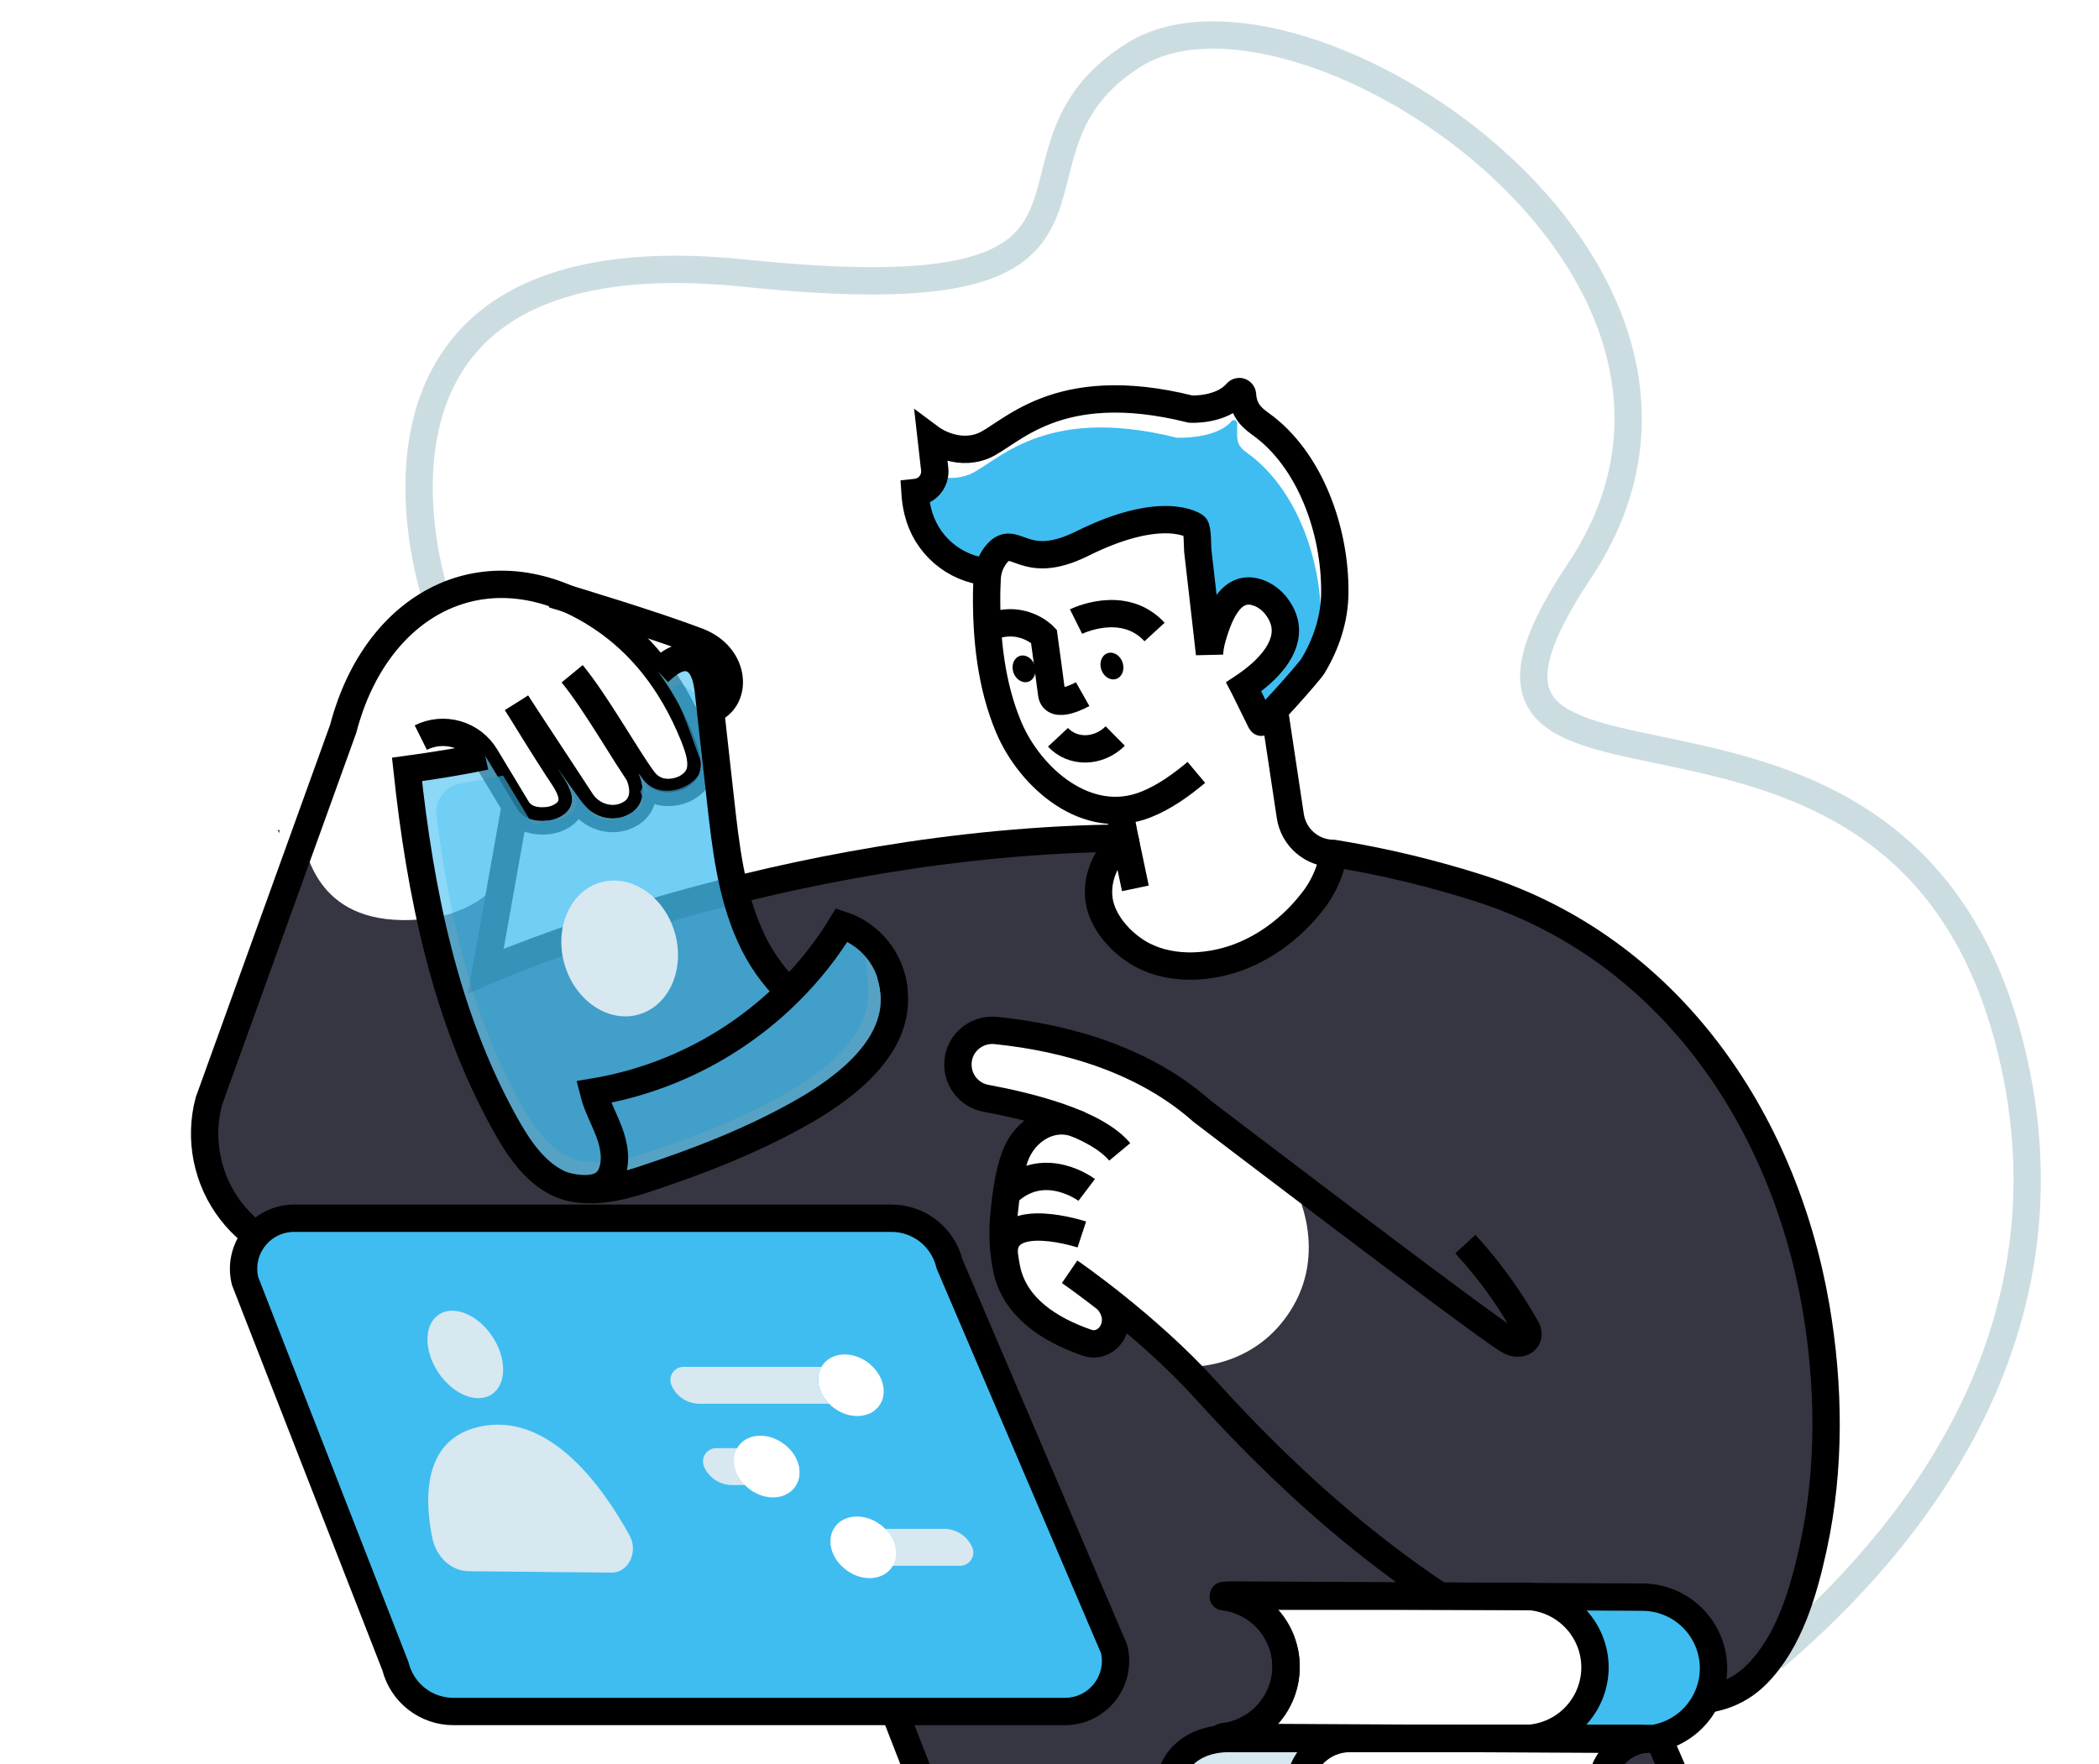 <svg width="420" height="353" viewBox="0 0 420 353" fill="none" xmlns="http://www.w3.org/2000/svg">
<g filter="url(#filter0_d_3_13)">
<path d="M87.16 115.266C87.16 115.266 62.291 41.678 149.036 50.66C235.781 59.641 194.335 27.07 227.114 6.857C259.893 -13.355 356.474 49.528 316.067 110.179C275.661 170.83 380.641 115.349 402.54 206.557C416.053 262.842 382.526 304.27 354.866 327.753" stroke="#CCDDE2" stroke-width="5.47" stroke-miterlimit="10"/>
<path d="M363.325 257.434C356.806 219.684 333.725 185.902 296.224 173.812C286.631 170.736 276.822 168.381 266.878 166.766V166.817C266.36 169.951 265.132 172.925 263.288 175.512C259.38 180.866 253.993 185.265 247.756 187.556C241.389 189.912 233.503 190.217 227.594 186.512C224.037 184.285 220.586 180.363 219.962 176.131C219.25 171.363 221.681 166.849 225.099 163.699C196.123 163.934 168.865 168.702 147.021 174.131C147.779 177.3 148.827 180.393 150.154 183.371C152.01 187.521 154.634 191.283 157.888 194.459C161.945 190.439 165.498 185.94 168.467 181.061C171.308 181.99 173.813 183.735 175.67 186.076C177.527 188.418 178.655 191.254 178.913 194.232V194.385C180.059 205.2 169.645 213.327 160.895 218.325C150.787 224.137 139.518 228.489 128.449 232.107C123.884 233.604 117.952 234.879 113.134 233.317C112.615 233.152 112.108 232.95 111.618 232.712C106.813 230.356 103.598 225.417 101.089 220.903C93.942 208.083 89.294 194.107 86.144 179.762C64.277 182.557 61.773 167.75 60.475 164.119L41.769 216.413C40.787 220.172 40.681 224.106 41.458 227.912C42.235 231.718 43.875 235.296 46.251 238.37C48.626 241.443 51.676 243.931 55.163 245.643C58.651 247.354 62.485 248.242 66.37 248.24H143.81L178.987 338.469L188.957 364.077H245.903C241.283 364.077 238.756 362.95 236.922 361.111C235.028 359.216 233.961 356.648 233.956 353.969C233.956 348.425 238.507 343.879 245.903 343.879H246.425C245.866 343.879 245.33 343.828 244.771 343.777C245.118 343.74 245.462 343.682 245.802 343.606C245.435 343.597 245.07 343.569 244.707 343.523C248.043 343.129 251.134 341.575 253.441 339.132C255.747 336.69 257.121 333.515 257.324 330.162C257.333 329.988 257.333 329.813 257.324 329.64V329.372C257.244 325.934 255.93 322.64 253.622 320.091C251.314 317.541 248.166 315.908 244.753 315.489C245.141 315.456 245.51 315.424 245.885 315.424C245.547 315.341 245.173 315.29 244.822 315.239C245.377 315.188 245.936 315.151 246.471 315.151L288.135 315.373L295.799 315.406H304.896C305.316 315.406 305.741 315.406 306.143 315.456L319.657 315.526L328.684 315.576C332.458 315.608 336.064 317.132 338.716 319.817C341.368 322.5 342.849 326.125 342.835 329.898C342.831 332.032 342.336 334.135 341.389 336.048C345.263 335.552 348.854 333.761 351.581 330.966C358.081 324.327 360.881 314.389 362.817 305.556C366.24 289.82 366.037 273.239 363.325 257.434ZM258.063 258.496C250.214 270.578 236.848 269.492 236.848 269.492C236.848 269.492 235.739 270.573 233.152 265.972C230.565 261.37 223.196 258.224 223.196 258.224C222.609 262.844 221.394 269.866 209.336 260.765C197.278 251.663 200.914 238.395 201.944 231.386C202.974 224.378 207.081 222.054 207.081 222.054L211.932 219.494C211.932 219.494 197.901 215.886 197.227 215.752C196.552 215.618 184.055 205.154 196.737 202.391C209.419 199.628 229.188 210.615 233.009 212.786C236.83 214.957 259.158 233.844 259.158 233.844C259.158 233.844 265.954 246.434 258.063 258.496Z" fill="#353642"/>
<path d="M86.125 179.771C86.125 179.771 96.7 178.486 100.66 170.937L97.209 190.3C97.209 190.3 139.278 175.978 146.994 174.13C146.994 174.13 149.479 190.156 159.375 194.458L169.585 181.475C169.585 181.475 182.387 184.709 178.885 202.155C175.384 219.6 126.947 234.18 118.733 233.843C110.519 233.506 101.676 228.452 92.621 201.291L86.125 179.771Z" fill="#353642"/>
<path d="M103.353 136.639C106.033 141 108.726 145.352 111.507 149.649C113.221 152.296 116.345 156.071 113.023 158.838C111.942 159.667 110.636 160.15 109.276 160.224C107.141 160.413 104.901 159.9 103.603 158.066L97.135 147.348C95.846 145.21 93.799 143.637 91.402 142.94C89.004 142.243 86.433 142.474 84.199 143.587" stroke="black" stroke-width="5.47" stroke-miterlimit="10"/>
<path d="M127.816 150.756C129.507 154.776 128.361 157.367 126.384 158.67C123.15 160.791 118.821 159.774 116.529 156.679L103.376 136.66" stroke="black" stroke-width="5.47" stroke-miterlimit="10"/>
<path d="M114.487 130.818C119.274 136.639 125.312 147.45 128.652 151.963C131.992 156.477 137.158 153.756 137.158 153.756C141.353 151.497 140.641 147.75 138.807 143.199C134.289 132.028 127.839 124.599 120.646 119.73C98.354 104.65 75.485 115.775 68.68 141.804L41.769 216.412C40.787 220.172 40.681 224.106 41.458 227.912C42.235 231.718 43.875 235.296 46.251 238.37C48.626 241.443 51.676 243.931 55.163 245.643C58.651 247.353 62.485 248.242 66.37 248.239H143.81L188.971 364.081" stroke="black" stroke-width="5.47" stroke-miterlimit="10"/>
<path d="M142.138 138.075C147.682 136.153 147.428 127.311 139.56 124.326C130.87 121.027 115.439 116.361 111.563 115.197C111.539 115.178 111.51 115.167 111.48 115.165C111.207 115.081 111.018 115.012 110.87 114.98L110.653 114.91" stroke="black" stroke-width="5.47" stroke-miterlimit="10"/>
<path d="M224.051 226.488C219.2 220.657 205.922 217.354 197.255 215.755C195.798 215.482 194.47 214.742 193.469 213.648C192.47 212.554 191.852 211.165 191.711 209.689C191.61 208.694 191.725 207.689 192.048 206.742C192.564 205.288 193.554 204.05 194.859 203.225C196.163 202.401 197.706 202.039 199.241 202.196C214.025 203.693 229.271 208.345 240.549 218.366C240.549 218.366 295.217 260.084 301.745 264.145C304.439 265.781 306.952 263.85 305.127 261.281L304.554 260.301C301.341 254.787 297.538 249.638 293.212 244.945" stroke="black" stroke-width="5.47" stroke-miterlimit="10"/>
<path d="M225.062 163.693C156.308 164.266 97.209 190.295 97.209 190.295L103.108 157.225" stroke="black" stroke-width="5.47" stroke-miterlimit="10"/>
<path d="M331.849 343.674C331.849 343.674 324.36 341.978 322.369 347.975C320.378 353.972 318.299 363.512 332.616 364.076C346.933 364.639 338.525 361.826 337.698 357.192C336.871 352.558 331.849 343.674 331.849 343.674Z" fill="#353642"/>
<path d="M217.444 234.098C217.444 234.098 209.364 227.972 202.087 234.181C201.781 234.451 201.513 234.762 201.292 235.105" stroke="black" stroke-width="5.47" stroke-miterlimit="10"/>
<g opacity="0.77">
<path opacity="0.77" d="M116.502 156.657C118.812 159.757 123.136 160.769 126.356 158.644C128.31 157.35 129.456 154.772 127.807 150.79C128.107 151.229 128.38 151.617 128.648 151.973C131.983 156.505 137.153 153.774 137.153 153.774C141.348 151.515 140.641 147.768 138.807 143.213C137.012 138.701 134.657 134.433 131.798 130.508C133.67 128.757 135.892 126.988 138.234 127.764C140.761 128.605 141.468 131.774 141.755 134.417C141.889 135.645 142.023 136.861 142.156 138.089L144.18 156.181C144.855 162.187 145.529 168.281 146.994 174.144C147.751 177.314 148.799 180.407 150.126 183.384C151.983 187.534 154.606 191.296 157.86 194.472C161.918 190.452 165.47 185.953 168.44 181.074C171.28 182.003 173.785 183.748 175.642 186.09C177.499 188.432 178.627 191.267 178.885 194.246V194.398C180.031 205.213 169.618 213.34 160.867 218.339C150.759 224.151 139.491 228.503 128.421 232.12C123.857 233.617 117.925 234.892 113.106 233.331C112.587 233.165 112.081 232.963 111.591 232.726C106.786 230.369 103.57 225.431 101.062 220.917C89.05 199.318 84.06 174.518 81.431 149.958C86.689 149.233 91.928 148.424 97.102 147.311C97.102 147.311 97.102 147.348 97.135 147.362L103.099 157.253L103.589 158.076C104.882 159.924 107.123 160.418 109.262 160.233C110.622 160.166 111.929 159.682 113.004 158.847C116.321 156.075 113.208 152.314 111.489 149.667" fill="white"/>
<path opacity="0.77" d="M116.502 156.657C118.812 159.757 123.136 160.769 126.356 158.644C128.31 157.35 129.456 154.772 127.807 150.79C128.107 151.229 128.38 151.617 128.648 151.973C131.983 156.505 137.153 153.774 137.153 153.774C141.348 151.515 140.641 147.768 138.807 143.213C137.012 138.701 134.657 134.433 131.798 130.508C133.67 128.757 135.892 126.988 138.234 127.764C140.761 128.605 141.468 131.774 141.755 134.417C141.889 135.645 142.023 136.861 142.156 138.089L144.18 156.181C144.855 162.187 145.529 168.281 146.994 174.144C147.751 177.314 148.799 180.407 150.126 183.384C151.983 187.534 154.606 191.296 157.86 194.472C161.918 190.452 165.47 185.953 168.44 181.074C171.28 182.003 173.785 183.748 175.642 186.09C177.499 188.432 178.627 191.267 178.885 194.246V194.398C180.031 205.213 169.618 213.34 160.867 218.339C150.759 224.151 139.491 228.503 128.421 232.12C123.857 233.617 117.925 234.892 113.106 233.331C112.587 233.165 112.081 232.963 111.591 232.726C106.786 230.369 103.57 225.431 101.062 220.917C89.05 199.318 84.06 174.518 81.431 149.958C86.689 149.233 91.928 148.424 97.102 147.311C97.102 147.311 97.102 147.348 97.135 147.362L103.099 157.253L103.589 158.076C104.882 159.924 107.123 160.418 109.262 160.233C110.622 160.166 111.929 159.682 113.004 158.847C116.321 156.075 113.208 152.314 111.489 149.667" fill="#3FBDF1"/>
<path opacity="0.77" d="M117.92 158.122C119.967 160.894 123.464 160.543 126.356 158.644C128.102 157.489 129.535 157.826 128.061 154.264C128.333 154.652 128.37 153.34 128.611 153.631C131.591 157.678 128.648 151.959 128.648 151.959C132.806 157.212 141.856 152.264 140.198 148.203C138.442 143.827 136.594 137.359 134.252 134.125C136.1 132.379 135.744 132.638 138.096 134.028C138.727 134.434 139.256 134.982 139.64 135.627C140.024 136.272 140.253 136.998 140.308 137.748C140.498 139.508 140.687 141.194 140.877 142.913L142.679 159.083C143.284 164.456 143.884 169.884 145.192 175.114C145.868 177.942 146.805 180.701 147.992 183.356C149.646 187.011 154.958 193.095 157.86 195.881C161.468 192.301 165.792 185.717 168.44 181.342C173.522 182.903 173.3 187.764 173.66 193.072V193.211C174.686 202.862 165.39 210.111 157.601 214.578C148.574 219.766 138.516 223.647 128.634 226.881C124.559 228.221 119.264 229.376 114.963 227.962C114.499 227.816 114.047 227.635 113.609 227.422C109.322 225.315 106.448 220.912 104.208 216.879C94.4 199.263 89.849 179.263 87.345 159.212C87.161 157.712 87.567 156.199 88.477 154.992C89.387 153.785 90.73 152.979 92.224 152.744C95.037 152.282 97.841 151.82 100.627 151.201L100.706 151.238L106.028 160.067C107.188 161.707 107.377 160.423 109.285 160.256C110.491 160.15 112.829 159.914 113.762 159.134C116.723 156.666 115.051 155.645 113.517 153.285" fill="#3FBDF1"/>
</g>
<path d="M216.469 243.015C216.469 243.015 201.126 237.97 200.895 246.452" stroke="black" stroke-width="5.47" stroke-miterlimit="10"/>
<path opacity="0.54" d="M79.13 329.421L49.04 252.331C48.667 250.84 48.64 249.283 48.959 247.778C49.278 246.275 49.936 244.863 50.882 243.651C51.828 242.439 53.038 241.459 54.421 240.785C55.803 240.111 57.32 239.76 58.858 239.76H178.377C181.061 239.76 183.667 240.663 185.775 242.324C187.882 243.985 189.37 246.308 189.997 248.917L222.937 325.988C223.293 327.475 223.308 329.023 222.98 330.516C222.651 332.009 221.989 333.409 221.043 334.609C220.096 335.81 218.89 336.78 217.514 337.448C216.139 338.115 214.63 338.462 213.101 338.462H90.722C88.058 338.464 85.471 337.575 83.37 335.936C81.27 334.298 79.778 332.005 79.13 329.421Z" fill="white"/>
<path d="M221.463 256.018C221.463 256.018 223.954 258.3 223.006 261.562C222.304 263.978 219.902 265.503 217.523 264.676C209.946 262.057 203.122 257.607 201.459 250.045C200.673 246.215 200.503 242.285 200.955 238.402C201.32 234.803 201.851 230.918 203.062 227.494C204.91 222.237 210.569 218.573 216.063 221.105" stroke="black" stroke-width="5.47" stroke-miterlimit="10"/>
<path d="M79.13 329.421L49.04 252.331C48.667 250.84 48.64 249.283 48.959 247.778C49.278 246.275 49.936 244.863 50.882 243.651C51.828 242.439 53.038 241.459 54.421 240.785C55.803 240.111 57.32 239.76 58.858 239.76H178.377C181.061 239.76 183.667 240.663 185.775 242.324C187.882 243.985 189.37 246.308 189.997 248.917L222.937 325.988C223.293 327.475 223.308 329.023 222.98 330.516C222.651 332.009 221.989 333.409 221.043 334.609C220.096 335.81 218.89 336.78 217.514 337.448C216.139 338.115 214.63 338.462 213.101 338.462H90.722C88.058 338.464 85.471 337.575 83.37 335.936C81.27 334.298 79.778 332.005 79.13 329.421Z" fill="#3FBDF1"/>
<path d="M79.13 329.421L49.04 252.331C48.667 250.84 48.64 249.283 48.959 247.778C49.278 246.275 49.936 244.863 50.882 243.651C51.828 242.439 53.038 241.459 54.421 240.785C55.803 240.111 57.32 239.76 58.858 239.76H178.377C181.061 239.76 183.667 240.663 185.775 242.324C187.882 243.985 189.37 246.308 189.997 248.917L222.937 325.988C223.293 327.475 223.308 329.023 222.98 330.516C222.651 332.009 221.989 333.409 221.043 334.609C220.096 335.81 218.89 336.78 217.514 337.448C216.139 338.115 214.63 338.462 213.101 338.462H90.722C88.058 338.464 85.471 337.575 83.37 335.936C81.27 334.298 79.778 332.005 79.13 329.421Z" stroke="black" stroke-width="5.47" stroke-linecap="square" stroke-linejoin="round"/>
<path d="M83.533 326.316L55.772 255.168C55.428 253.792 55.404 252.355 55.698 250.968C55.993 249.581 56.6 248.278 57.474 247.161C58.347 246.043 59.464 245.139 60.738 244.517C62.013 243.895 63.413 243.572 64.832 243.572H175.092C177.568 243.571 179.972 244.404 181.916 245.936C183.861 247.468 185.233 249.61 185.811 252.017L216.206 323.124C216.534 324.496 216.547 325.924 216.244 327.302C215.941 328.68 215.329 329.971 214.455 331.078C213.582 332.185 212.469 333.081 211.2 333.696C209.931 334.312 208.538 334.632 207.128 334.632H94.224C91.77 334.634 89.386 333.817 87.45 332.311C85.513 330.804 84.135 328.695 83.533 326.316Z" fill="#3FBDF1"/>
<path d="M319.509 315.155L340.65 364.076" stroke="black" stroke-width="5.47" stroke-miterlimit="10"/>
<path d="M223.159 143.277C219.731 146.663 214.612 146.659 211.697 143.526" stroke="black" stroke-width="5.47" stroke-miterlimit="10"/>
<path d="M131.798 130.493C133.67 128.742 135.892 126.973 138.234 127.749C140.761 128.59 141.468 131.759 141.755 134.402C142.564 141.664 143.373 148.92 144.18 156.167C145.206 165.407 146.287 174.868 150.126 183.36C151.983 187.51 154.606 191.272 157.86 194.448" stroke="black" stroke-width="5.47" stroke-miterlimit="10"/>
<path d="M178.885 194.392V194.24C178.627 191.262 177.499 188.426 175.642 186.084C173.785 183.743 171.28 181.998 168.44 181.068C165.47 185.948 161.918 190.447 157.86 194.466C147.221 205.045 133.555 212.051 118.756 214.513C119.468 217.345 120.932 219.923 121.944 222.648C122.956 225.374 123.459 228.53 122.23 231.158C120.678 234.513 116.224 234.074 113.129 233.33C113.097 233.33 113.078 233.33 113.046 233.33" stroke="black" stroke-width="5.47" stroke-miterlimit="10"/>
<path d="M97.112 147.306C91.937 148.42 86.698 149.228 81.44 149.954C84.069 174.514 89.04 199.314 101.071 220.912C103.579 225.426 106.795 230.365 111.6 232.721C112.09 232.959 112.596 233.161 113.115 233.326C117.934 234.911 123.866 233.613 128.43 232.116C139.518 228.494 150.768 224.146 160.877 218.334C169.604 213.331 180.017 205.209 178.895 194.393C178.786 193.202 178.543 192.027 178.169 190.891" stroke="black" stroke-width="5.47" stroke-miterlimit="10"/>
<path d="M183.635 98.314C184.41 101.548 186.18 104.455 188.696 106.629C191.211 108.802 194.345 110.131 197.657 110.428C197.931 109.095 198.528 107.848 199.394 106.797C203.09 102.441 204.665 110.613 216.488 104.746C232.87 96.596 239.089 101.272 239.089 101.272C239.634 101.678 239.551 105.429 239.643 106.113C240.105 110.008 240.521 113.884 240.978 117.774C241.255 120.149 241.528 122.505 241.787 124.861C242.01 124.46 242.257 124.073 242.526 123.701C244.018 118.421 246.684 112.184 252.431 114.868C253.595 115.436 254.608 116.27 255.388 117.303C259.2 122.311 256.312 127.148 252.325 130.728C251.326 131.84 250.209 132.838 248.994 133.709C249.65 135.067 252.33 140.459 252.33 140.477C252.607 141.022 261.972 130.423 262.669 129.268C263.711 126.439 264.27 123.455 264.323 120.44C264.476 108.045 259.431 93.616 249.391 86.506C246.901 84.746 247.696 83.05 247.543 80.657C247.533 80.528 247.483 80.405 247.401 80.304C247.319 80.203 247.208 80.13 247.084 80.093C246.959 80.057 246.827 80.059 246.703 80.099C246.58 80.14 246.472 80.216 246.393 80.32C243.247 83.942 235.457 83.582 235.457 83.582C208.421 76.809 199.334 88.83 193.877 90.974C191.651 91.817 189.201 91.858 186.947 91.089C186.815 91.835 186.481 92.53 185.982 93.1C185.482 93.67 184.837 94.093 184.115 94.323L184.254 95.575C184.372 96.532 184.153 97.501 183.635 98.314Z" fill="#3FBDF1"/>
<path d="M197.675 110.448C194.364 110.151 191.23 108.822 188.714 106.649C186.198 104.476 184.428 101.567 183.653 98.335C183.35 97.095 183.158 95.83 183.08 94.556L183.293 94.533C183.584 94.511 183.87 94.448 184.143 94.348C184.865 94.118 185.51 93.695 186.01 93.125C186.508 92.555 186.843 91.859 186.975 91.114C187.06 90.7 187.077 90.276 187.026 89.857L186.333 83.74C186.333 83.74 191.221 87.376 196.645 85.251C202.069 83.126 211.175 71.105 238.225 77.859C238.225 77.859 244.332 78.219 247.465 74.597C247.544 74.494 247.652 74.417 247.775 74.377C247.899 74.336 248.031 74.334 248.156 74.371C248.28 74.407 248.391 74.481 248.473 74.581C248.555 74.682 248.605 74.805 248.615 74.934C248.777 77.332 249.664 79.028 252.159 80.783C262.198 87.898 267.243 102.322 267.086 114.717C267.04 119.859 265.33 124.937 262.692 129.293C261.995 130.448 252.63 141.047 252.353 140.502C252.353 140.502 249.673 135.092 249.017 133.733L248.86 133.433L249.16 133.234C250.276 132.477 251.34 131.648 252.348 130.753C256.331 127.173 259.223 122.336 255.411 117.328C254.631 116.295 253.618 115.46 252.454 114.893C246.689 112.209 244.041 118.446 242.549 123.726C242.259 124.735 242.081 125.773 242.018 126.822C241.948 126.175 241.879 125.551 241.81 124.904C241.551 122.548 241.279 120.192 241.001 117.817C240.539 113.927 240.105 110.051 239.666 106.156C239.597 105.491 239.666 101.721 239.112 101.315C239.112 101.315 232.889 96.639 216.511 104.789C204.688 110.656 203.113 102.479 199.417 106.84C198.551 107.891 197.955 109.138 197.68 110.472C197.595 110.9 197.541 111.334 197.518 111.77C197.509 111.826 197.509 111.884 197.518 111.941C197.463 112.897 197.444 113.849 197.421 114.782C197.333 123.786 198.322 133.193 201.856 141.555C206.153 151.691 217.523 161.689 229.345 156.963C233.041 155.48 236.354 153.091 239.384 150.555" stroke="black" stroke-width="5.47" stroke-miterlimit="10"/>
<path d="M205.766 132.409C206.941 132.016 207.509 130.543 207.033 129.121C206.557 127.698 205.218 126.863 204.041 127.257C202.866 127.65 202.298 129.123 202.774 130.545C203.25 131.968 204.59 132.803 205.766 132.409Z" fill="black"/>
<path d="M223.357 131.846C224.532 131.453 225.1 129.98 224.624 128.557C224.148 127.135 222.809 126.3 221.632 126.694C220.457 127.087 219.889 128.56 220.365 129.982C220.841 131.405 222.18 132.24 223.357 131.846Z" fill="black"/>
<path d="M216.631 134.893C216.631 134.893 210.777 138.215 210.422 134.768C210.311 133.706 208.879 123.297 208.879 123.297C208.879 123.297 204.148 118.284 196.899 121.989" stroke="black" stroke-width="5.47" stroke-miterlimit="10"/>
<path d="M215.314 120.38C215.314 120.38 224.767 115.658 231.022 122.464" stroke="black" stroke-width="5.47" stroke-miterlimit="10"/>
<path d="M223.981 158.122L225.067 163.693C221.644 166.849 219.223 171.372 219.93 176.135C220.558 180.358 224.014 184.289 227.557 186.502C233.48 190.198 241.357 189.907 247.733 187.556C253.965 185.246 259.357 180.861 263.265 175.511C265.106 172.925 266.332 169.953 266.85 166.821V166.766" stroke="black" stroke-width="5.47" stroke-miterlimit="10"/>
<path d="M225.067 163.693L227.183 173.755" stroke="black" stroke-width="5.47" stroke-miterlimit="10"/>
<path d="M254.991 138.076L258.188 159.304C258.503 161.383 259.553 163.279 261.148 164.648C262.743 166.017 264.776 166.769 266.878 166.766C276.828 168.378 286.643 170.732 296.243 173.807C333.743 185.902 356.825 219.683 363.344 257.429C366.056 273.234 366.259 289.81 362.854 305.527C360.918 314.375 358.118 324.312 351.618 330.937C343.177 339.577 330.223 336.02 320.248 332.116C289.28 320.071 263.524 298.644 241.283 274.111C229.391 260.991 214.025 250.476 214.025 250.476" stroke="black" stroke-width="5.47" stroke-miterlimit="10"/>
<path d="M93.767 310.393C90.292 310.36 87.266 307.556 86.486 303.652C84.942 295.974 84.536 284.1 95.795 281.509C109.863 278.275 120.683 293.595 125.986 303.278C127.77 306.512 125.751 310.67 122.429 310.67L93.767 310.393Z" fill="#D7E8F0"/>
<path d="M98.411 274.989C101.397 273.001 101.444 267.82 98.513 263.417C95.583 259.013 90.787 257.054 87.8 259.042C84.813 261.03 84.767 266.21 87.697 270.614C90.628 275.017 95.424 276.976 98.411 274.989Z" fill="#D7E8F0"/>
<path d="M329.604 343.928C329.387 343.96 329.142 343.992 328.929 344.043H328.846L295.984 343.872L246.675 343.618C246.485 343.618 246.301 343.618 246.116 343.618C245.749 343.609 245.384 343.582 245.021 343.535C248.362 343.147 251.458 341.593 253.766 339.146C256.074 336.7 257.445 333.518 257.638 330.16C257.647 329.986 257.647 329.812 257.638 329.638V329.37C257.625 326.085 256.48 322.904 254.396 320.364C252.313 317.824 249.418 316.078 246.199 315.422C245.862 315.339 245.492 315.288 245.136 315.237C245.695 315.187 246.25 315.15 246.79 315.15L288.449 315.371L296.118 315.404L306.462 315.454C310.004 315.778 313.298 317.411 315.7 320.034C318.101 322.657 319.438 326.081 319.449 329.638C319.449 330.309 319.399 330.98 319.297 331.643C318.804 335.029 317.113 338.126 314.53 340.37C311.947 342.614 308.646 343.857 305.224 343.872H330.255C328.814 343.872 329.216 343.872 329.604 343.928Z" fill="white"/>
<path d="M262.946 361.111C263.885 362.055 265.002 362.803 266.232 363.313C267.462 363.822 268.781 364.081 270.112 364.077H245.912C241.292 364.077 238.77 362.95 236.931 361.111C235.042 359.213 233.978 356.646 233.97 353.969C233.97 348.425 238.516 343.879 245.912 343.879H270.112C268.114 343.875 266.16 344.465 264.498 345.574C262.836 346.682 261.54 348.259 260.775 350.105C260.01 351.951 259.81 353.982 260.201 355.941C260.592 357.901 261.555 359.7 262.969 361.111H262.946Z" fill="#D7E8F0"/>
<path d="M342.868 329.892C342.862 332.026 342.365 334.13 341.417 336.041C340.74 337.486 339.811 338.799 338.673 339.917C336.797 341.776 334.44 343.077 331.868 343.673C330.807 343.918 329.722 344.043 328.634 344.043C328.855 343.992 329.096 343.96 329.308 343.928C328.92 343.891 328.518 343.877 329.964 343.877H304.928C308.352 343.864 311.657 342.621 314.242 340.376C316.826 338.13 318.519 335.031 319.01 331.643C319.112 330.98 319.163 330.309 319.163 329.638C319.152 326.081 317.814 322.656 315.412 320.032C313.009 317.409 309.714 315.777 306.171 315.454L319.685 315.524L328.712 315.575C332.485 315.606 336.091 317.13 338.743 319.813C341.396 322.496 342.879 326.119 342.868 329.892Z" fill="#3FBDF1"/>
<path d="M342.868 329.888C342.84 333.663 341.317 337.273 338.632 339.927C335.948 342.581 332.321 344.063 328.546 344.049L246.347 343.624C245.797 343.624 245.247 343.582 244.693 343.527C248.158 343.134 251.358 341.484 253.688 338.889C256.017 336.294 257.314 332.935 257.333 329.448C257.351 325.961 256.089 322.589 253.787 319.97C251.484 317.351 248.301 315.667 244.841 315.238C245.39 315.181 245.942 315.153 246.495 315.155L328.694 315.58C332.468 315.606 336.079 317.126 338.735 319.807C341.392 322.489 342.877 326.114 342.868 329.888Z" stroke="black" stroke-width="5.47" stroke-linecap="square" stroke-linejoin="round"/>
<path d="M319.153 329.634C319.146 333.408 317.643 337.025 314.975 339.694C312.306 342.363 308.689 343.865 304.914 343.873H246.43C245.877 343.869 245.325 343.838 244.776 343.78C248.238 343.369 251.43 341.702 253.746 339.095C256.061 336.488 257.34 333.123 257.34 329.636C257.34 326.149 256.061 322.784 253.746 320.177C251.43 317.57 248.238 315.903 244.776 315.492C245.326 315.441 245.88 315.404 246.43 315.404H304.914C308.687 315.412 312.302 316.914 314.97 319.581C317.638 322.247 319.142 325.862 319.153 329.634Z" stroke="black" stroke-width="5.47" stroke-linecap="square" stroke-linejoin="round"/>
<path d="M233.97 353.971C233.969 355.296 234.23 356.609 234.738 357.833C235.245 359.057 235.989 360.169 236.927 361.105C238.775 362.953 241.283 364.075 245.908 364.075H329.959C328.513 364.075 328.906 364.048 329.299 364.011C326.84 363.721 324.572 362.539 322.926 360.688C321.281 358.838 320.372 356.448 320.372 353.971C320.372 351.495 321.281 349.105 322.926 347.254C324.572 345.404 326.84 344.222 329.299 343.932C328.906 343.895 328.513 343.867 329.959 343.867H245.908C238.507 343.872 233.97 348.418 233.97 353.971Z" stroke="black" stroke-width="5.47" stroke-linecap="square" stroke-linejoin="round"/>
<path d="M259.98 353.971C259.986 356.65 261.053 359.216 262.946 361.109C264.84 363.003 267.407 364.069 270.084 364.075H328.125C328.513 364.075 328.906 364.048 329.299 364.011C326.84 363.721 324.572 362.539 322.926 360.688C321.281 358.838 320.372 356.448 320.372 353.971C320.372 351.495 321.281 349.105 322.926 347.254C324.572 345.404 326.84 344.222 329.299 343.932C328.906 343.895 328.513 343.867 328.125 343.867H270.084C267.407 343.875 264.841 344.942 262.948 346.835C261.054 348.728 259.988 351.294 259.98 353.971Z" stroke="black" stroke-width="5.47" stroke-linecap="square" stroke-linejoin="round"/>
<path d="M165.894 276.883H139.967C138.78 276.881 137.62 276.534 136.628 275.884C135.635 275.235 134.853 274.311 134.376 273.224C134.193 272.82 134.114 272.375 134.148 271.932C134.181 271.489 134.327 271.062 134.57 270.69C134.814 270.319 135.147 270.015 135.54 269.807C135.933 269.599 136.371 269.493 136.816 269.5H164.379C163.08 271.686 163.741 274.721 165.894 276.883Z" fill="#D7E8F0"/>
<path d="M182.66 274.212C182.659 274.919 182.378 275.596 181.878 276.095C181.378 276.595 180.701 276.877 179.994 276.877H165.894C163.741 274.72 163.08 271.685 164.379 269.485H176.83C178.015 269.486 179.174 269.83 180.167 270.476C181.16 271.122 181.944 272.043 182.424 273.126C182.574 273.469 182.654 273.838 182.66 274.212Z" fill="#3FBDF1"/>
<path d="M176.174 276.883C176.101 277.023 176.016 277.158 175.919 277.285C174.071 279.812 170.057 280.057 166.938 277.774C166.569 277.502 166.221 277.204 165.894 276.883C163.741 274.725 163.08 271.69 164.379 269.491C164.452 269.35 164.537 269.215 164.633 269.089C166.481 266.543 170.477 266.317 173.596 268.58C173.971 268.861 174.325 269.17 174.654 269.504C176.788 271.653 177.453 274.67 176.174 276.883Z" fill="white"/>
<path d="M189.179 290.489C189.174 291.197 188.89 291.874 188.387 292.372C187.886 292.871 187.207 293.15 186.499 293.15H159.292C160.604 290.942 159.948 287.93 157.791 285.758H183.348C184.535 285.759 185.696 286.105 186.69 286.753C187.683 287.402 188.466 288.326 188.943 289.413C189.096 289.752 189.176 290.118 189.179 290.489Z" fill="#3FBDF1"/>
<path d="M159.292 293.149H146.49C145.305 293.15 144.145 292.806 143.152 292.16C142.158 291.514 141.374 290.592 140.895 289.509C140.744 289.169 140.664 288.804 140.66 288.432C140.659 288.083 140.728 287.736 140.861 287.413C140.995 287.09 141.19 286.797 141.438 286.549C141.685 286.302 141.979 286.106 142.302 285.972C142.625 285.839 142.971 285.771 143.321 285.771H157.791C159.948 287.929 160.618 290.941 159.292 293.149Z" fill="#D7E8F0"/>
<path d="M159.292 293.15C159.232 293.295 159.153 293.431 159.056 293.556C157.208 296.097 153.208 296.328 150.094 294.06C149.717 293.779 149.362 293.47 149.031 293.136C146.892 290.978 146.236 287.966 147.516 285.744C147.59 285.601 147.675 285.466 147.77 285.337C149.618 282.81 153.633 282.565 156.746 284.852C157.117 285.121 157.466 285.419 157.791 285.744C159.948 287.929 160.618 290.941 159.292 293.15Z" fill="white"/>
<path d="M168.356 309.307H152.066C150.882 309.305 149.723 308.961 148.73 308.315C147.737 307.668 146.953 306.749 146.472 305.666C146.288 305.26 146.21 304.815 146.244 304.372C146.279 303.928 146.424 303.5 146.668 303.127C146.912 302.755 147.245 302.449 147.638 302.24C148.031 302.03 148.47 301.923 148.916 301.928H166.841C165.557 304.141 166.217 307.149 168.356 309.307Z" fill="#3FBDF1"/>
<path d="M194.755 306.664C194.751 307.366 194.469 308.039 193.971 308.535C193.472 309.03 192.797 309.307 192.094 309.306H168.356C166.217 307.149 165.557 304.136 166.841 301.914H188.925C190.111 301.914 191.272 302.26 192.266 302.909C193.259 303.558 194.042 304.482 194.52 305.569C194.672 305.914 194.752 306.286 194.755 306.664Z" fill="#D7E8F0"/>
<path d="M178.636 309.307C178.562 309.449 178.477 309.584 178.382 309.713C176.534 312.254 172.538 312.485 169.419 310.217C169.044 309.935 168.691 309.626 168.361 309.293C166.222 307.135 165.561 304.123 166.846 301.901C166.916 301.758 167 301.622 167.095 301.494C168.943 298.967 172.958 298.75 176.077 301.009C176.447 301.278 176.796 301.576 177.121 301.901C179.274 304.086 179.93 307.117 178.636 309.307Z" fill="white"/>
<path d="M55.564 162.016L55.97 162.132L55.818 162.723C55.721 162.492 55.636 162.256 55.564 162.016Z" fill="#353642"/>
<path d="M127.865 198.978C133.947 197.193 137.142 189.837 135.002 182.549C132.863 175.261 126.199 170.799 120.117 172.584C114.035 174.37 110.84 181.725 112.98 189.014C115.119 196.302 121.784 200.763 127.865 198.978Z" fill="#D7E8F0"/>
</g>
<defs>
<filter id="filter0_d_3_13" x="0" y="0.265" width="423.8" height="374.546" filterUnits="userSpaceOnUse" color-interpolation-filters="sRGB">
<feFlood flood-opacity="0" result="BackgroundImageFix"/>
<feColorMatrix in="SourceAlpha" type="matrix" values="0 0 0 0 0 0 0 0 0 0 0 0 0 0 0 0 0 0 127 0" result="hardAlpha"/>
<feOffset dy="4"/>
<feGaussianBlur stdDeviation="2"/>
<feComposite in2="hardAlpha" operator="out"/>
<feColorMatrix type="matrix" values="0 0 0 0 0 0 0 0 0 0 0 0 0 0 0 0 0 0 0.25 0"/>
<feBlend mode="normal" in2="BackgroundImageFix" result="effect1_dropShadow_3_13"/>
<feBlend mode="normal" in="SourceGraphic" in2="effect1_dropShadow_3_13" result="shape"/>
</filter>
</defs>
</svg>
